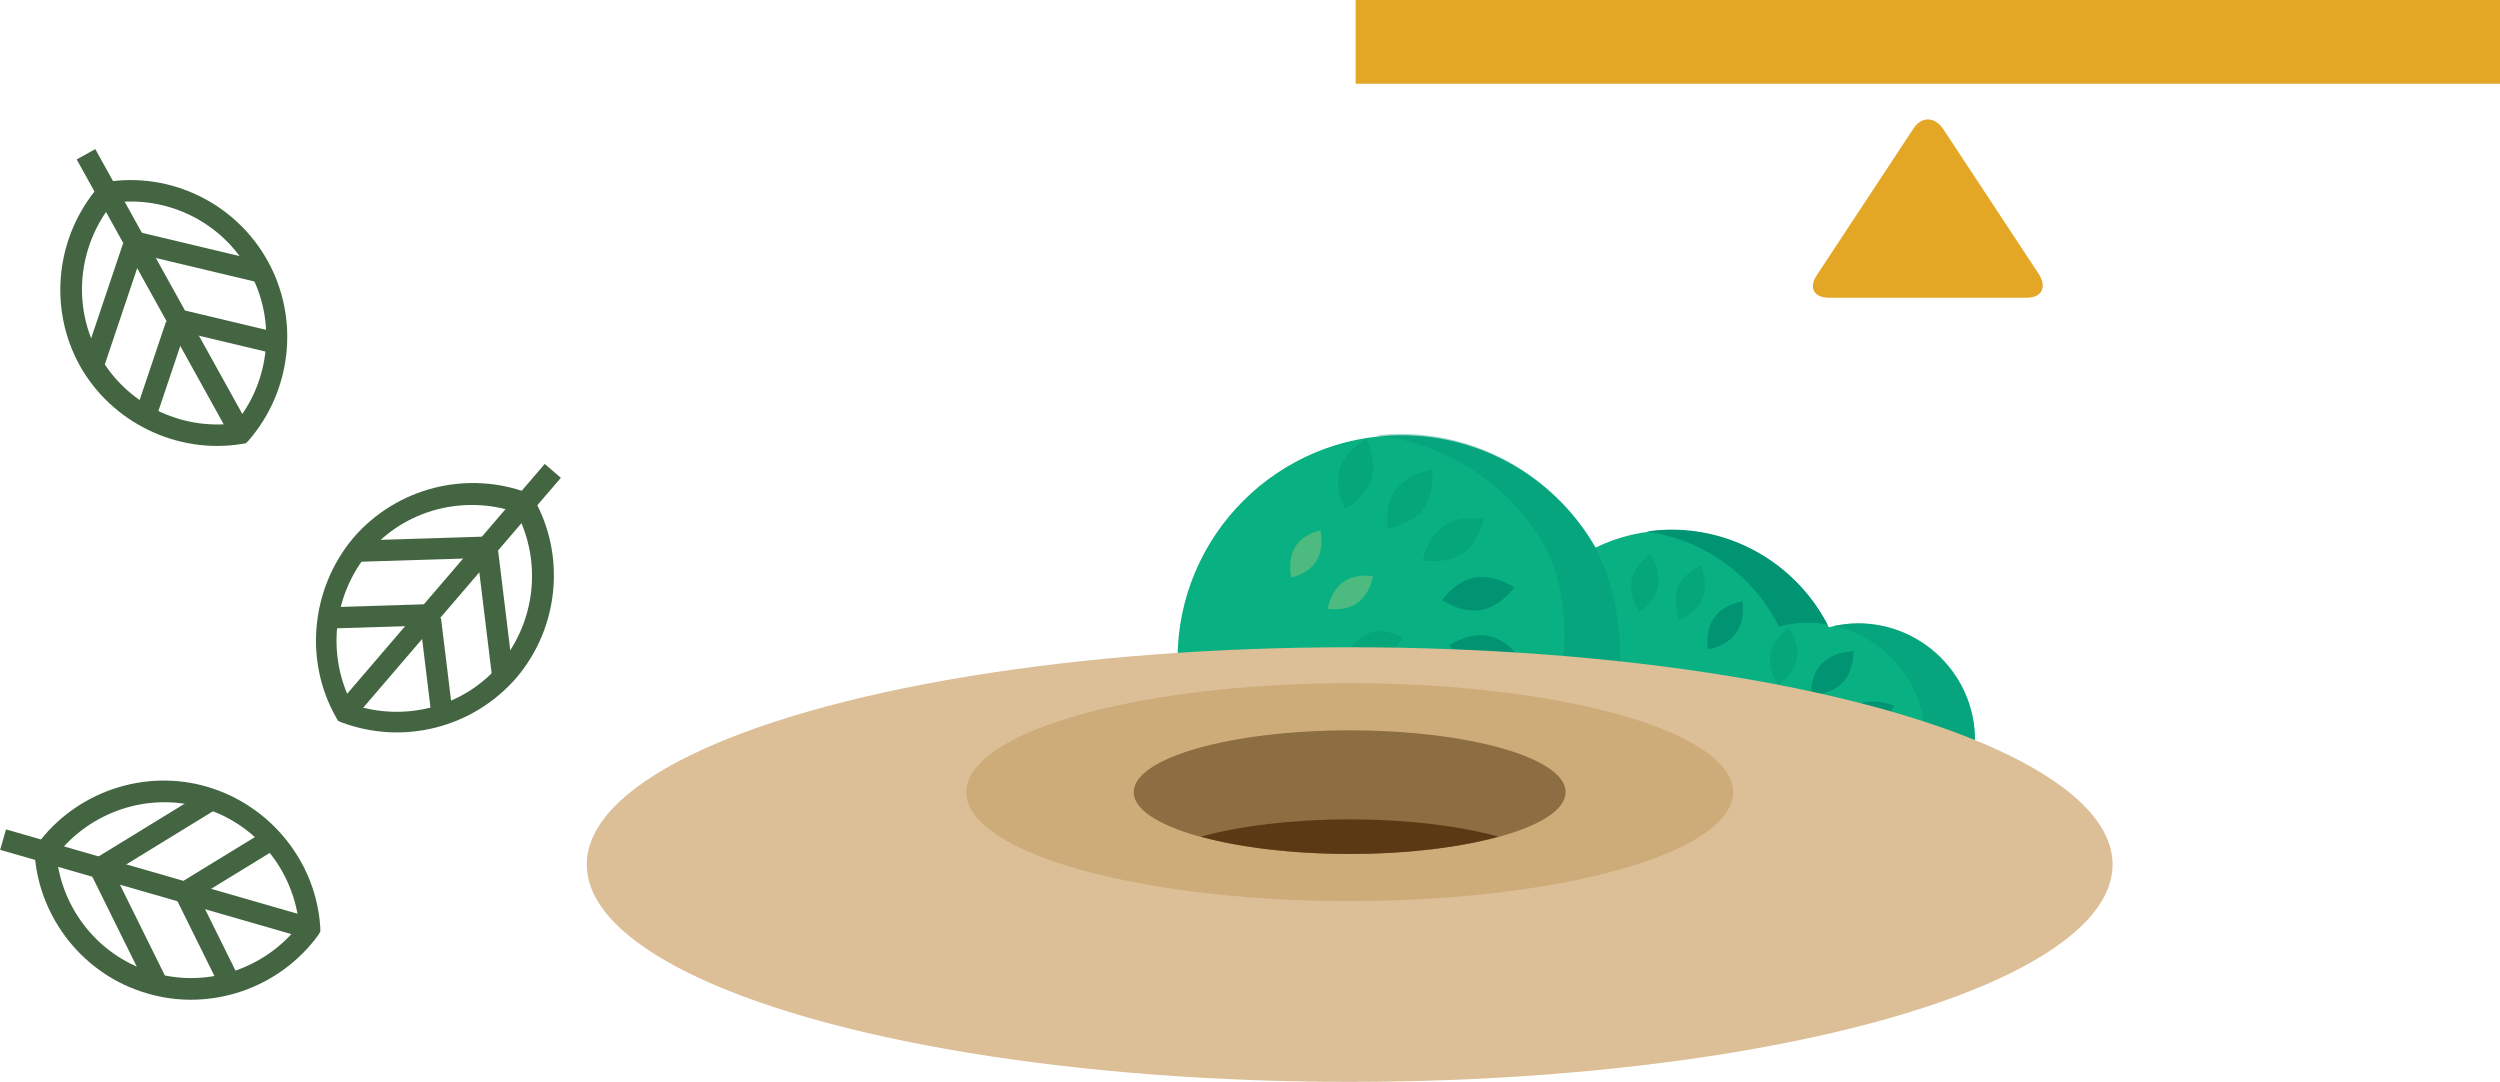 <?xml version="1.0" encoding="utf-8"?>
<!-- Generator: Adobe Illustrator 19.2.1, SVG Export Plug-In . SVG Version: 6.00 Build 0)  -->
<svg version="1.1" id="Layer_5" xmlns="http://www.w3.org/2000/svg" xmlns:xlink="http://www.w3.org/1999/xlink" x="0px" y="0px"
	 viewBox="0 0 376.2 162.8" style="enable-background:new 0 0 376.2 162.8;" xml:space="preserve">
<style type="text/css">
	.st0{fill:#09B082;}
	.st1{fill:#009473;}
	.st2{opacity:0.39;fill:#009473;}
	.st3{fill:#04A67A;}
	.st4{fill:#4DBB7F;}
	.st5{fill:#DCBE97;}
	.st6{fill:#CEAC7A;}
	.st7{fill:#8D6E42;}
	.st8{fill:#5A3914;}
	.st9{fill:#446541;}
	.st10{fill:#E3A625;}
</style>
<g>
	<g>
		<g>
			<g>
				<path class="st0" d="M297.2,111.9c0-0.2,0-0.4,0-0.5c0-9.7-7.9-17.6-17.6-17.6c-1.5,0-3,0.2-4.4,0.6
					c-4.4-8.7-13.3-14.6-23.7-14.6c-4.1,0-7.9,0.9-11.4,2.6c-5.8-10.1-16.7-16.9-29.2-16.9c-18.6,0-33.7,15.1-33.7,33.7
					c0,4.5,0.9,8.8,2.5,12.7H297.2z"/>
				<g>
					<path class="st1" d="M267.7,94.3c1.4-0.4,2.9-0.6,4.4-0.6c1,0,1.9,0.1,2.9,0.3c-4.4-8.5-13.3-14.3-23.5-14.3
						c-1.3,0-2.5,0.1-3.7,0.3C256.5,81.2,263.9,86.7,267.7,94.3z"/>
					<path class="st2" d="M279.6,93.8c-1.3,0-2.5,0.2-3.7,0.4c7.9,1.7,13.8,8.7,13.8,17.1c0,0.2,0,0.4,0,0.5h7.5c0-0.2,0-0.4,0-0.5
						C297.2,101.6,289.3,93.8,279.6,93.8z"/>
				</g>
			</g>
			<path class="st2" d="M238.7,80.2c-6.1-9-16.3-14.9-27.9-14.9c-1.3,0-2.5,0.1-3.8,0.2c10.9,1.2,20.3,7.6,25.5,16.7
				c0,0,6.3,9.9,0.4,29.6c0.2,0,9.7,0,9.7,0S247.2,92.5,238.7,80.2z"/>
		</g>
	</g>
	<g>
		<path class="st1" d="M281.5,109.9c-2.4,0.9-5.1-0.3-5.1-0.3s1.2-2.7,3.5-3.7c2.4-0.9,5.1,0.3,5.1,0.3S283.8,108.9,281.5,109.9z"/>
		<path class="st1" d="M277.2,102.8c-1.8,1.8-4.7,1.8-4.7,1.8s-0.1-3,1.7-4.8c1.8-1.8,4.7-1.8,4.7-1.8S279,101,277.2,102.8z"/>
		<path class="st1" d="M261.2,95.3c-1.4,2-4.2,2.4-4.2,2.4s-0.5-2.8,1-4.8c1.4-2,4.2-2.4,4.2-2.4S262.7,93.3,261.2,95.3z"/>
		<path class="st3" d="M256.2,90c-0.9,2.3-3.5,3.3-3.5,3.3s-1.1-2.6-0.2-4.9c0.9-2.3,3.5-3.3,3.5-3.3S257.1,87.8,256.2,90z"/>
		<path class="st3" d="M249.5,88.1c-0.4,2.4-2.8,4-2.8,4s-1.6-2.3-1.2-4.7c0.4-2.4,2.8-4,2.8-4S250,85.7,249.5,88.1z"/>
		<path class="st3" d="M270.4,99.1c-0.4,2.4-2.8,4-2.8,4s-1.6-2.3-1.2-4.7c0.4-2.4,2.8-4,2.8-4S270.8,96.7,270.4,99.1z"/>
	</g>
	<g>
		<path class="st1" d="M206.4,107.4c-2.2-0.6-3.5-3-3.5-3s2.3-1.3,4.5-0.7c2.2,0.6,3.5,3,3.5,3S208.6,108,206.4,107.4z"/>
		<path class="st3" d="M207.5,98.8c-2.3,0.5-4.5-0.9-4.5-0.9s1.4-2.3,3.6-2.8c2.3-0.5,4.5,0.9,4.5,0.9S209.8,98.2,207.5,98.8z"/>
		<path class="st4" d="M204.3,90.7c-1.9,1.4-4.5,0.9-4.5,0.9s0.4-2.6,2.3-4c1.9-1.4,4.5-0.9,4.5-0.9S206.2,89.3,204.3,90.7z"/>
		<path class="st4" d="M198.1,84.4c-1.2,2-3.8,2.5-3.8,2.5s-0.6-2.6,0.6-4.6c1.2-2,3.8-2.5,3.8-2.5S199.3,82.4,198.1,84.4z"/>
	</g>
	<g>
		<path class="st1" d="M221.2,109.6c-3-0.6-4.9-3.6-4.9-3.6s2.9-2,5.9-1.4c3,0.6,4.9,3.6,4.9,3.6S224.2,110.2,221.2,109.6z"/>
		<path class="st1" d="M223,100.7c-3-0.6-4.9-3.6-4.9-3.6s2.9-2,5.9-1.4c3,0.6,4.9,3.6,4.9,3.6S226,101.3,223,100.7z"/>
		<path class="st1" d="M222.9,91.8c-3,0.5-5.9-1.5-5.9-1.5s2-2.9,5-3.4c3-0.5,5.9,1.5,5.9,1.5S225.9,91.2,222.9,91.8z"/>
		<path class="st3" d="M220.1,83.3c-2.5,1.7-6,1-6,1s0.7-3.5,3.2-5.2c2.5-1.7,6-1,6-1S222.6,81.6,220.1,83.3z"/>
		<path class="st3" d="M214.2,76.6c-1.9,2.4-5.4,2.9-5.4,2.9s-0.5-3.5,1.3-5.9c1.9-2.4,5.4-2.9,5.4-2.9S216,74.1,214.2,76.6z"/>
		<path class="st3" d="M206.4,72c-0.9,2.9-4,4.6-4,4.6s-1.7-3.1-0.8-6c0.9-2.9,4-4.6,4-4.6S207.2,69.1,206.4,72z"/>
	</g>
</g>
<ellipse class="st5" cx="203.1" cy="130.1" rx="114.8" ry="32.7"/>
<g>
	<ellipse class="st6" cx="203.1" cy="119.2" rx="57.7" ry="16.4"/>
	<ellipse class="st7" cx="203.1" cy="119.2" rx="32.5" ry="9.3"/>
	<path class="st8" d="M180.7,125.9c5.8,1.6,13.7,2.6,22.4,2.6s16.6-1,22.4-2.6c-5.8-1.6-13.7-2.6-22.4-2.6S186.5,124.3,180.7,125.9z
		"/>
</g>
<g>
	<g>
		<path class="st9" d="M15.3,27.5l0.6-0.1c9.8-1.6,19.6,3.2,24.4,11.9c4.8,8.7,3.6,19.5-2.9,27l-0.4,0.4l-0.6,0.1
			C26.7,68.4,16.8,63.6,12,55c-4.8-8.7-3.6-19.5,2.9-27L15.3,27.5z M35.4,63.7c5.3-6.4,6.2-15.6,2.1-22.9
			C33.5,33.5,25.3,29.4,17,30.5c-5.3,6.5-6.2,15.6-2.1,22.9C18.9,60.7,27.1,64.8,35.4,63.7z"/>
	</g>
	<g>
		<line class="st9" x1="36.2" y1="65.2" x2="16.7" y2="30.1"/>
		
			<rect x="24.9" y="27.6" transform="matrix(0.875 -0.485 0.485 0.875 -19.782 18.808)" class="st9" width="3.2" height="40.2"/>
	</g>
	<g>
		<line class="st9" x1="16.1" y1="28.9" x2="12.9" y2="23.2"/>
		
			<rect x="12.9" y="22.8" transform="matrix(0.875 -0.485 0.485 0.875 -10.807 10.297)" class="st9" width="3.2" height="6.5"/>
	</g>
	<g>
		<line class="st9" x1="22.2" y1="61.8" x2="26.5" y2="48.9"/>
		
			<rect x="17.5" y="53.7" transform="matrix(0.319 -0.948 0.948 0.319 -35.835 60.719)" class="st9" width="13.6" height="3.2"/>
	</g>
	<g>
		<line class="st9" x1="14.2" y1="54.5" x2="20.1" y2="37.1"/>
		
			<rect x="7.9" y="44.2" transform="matrix(0.319 -0.948 0.948 0.319 -31.755 47.415)" class="st9" width="18.4" height="3.2"/>
	</g>
	<g>
		<line class="st9" x1="40.7" y1="51.5" x2="27.5" y2="48.3"/>
		
			<rect x="32.5" y="43.1" transform="matrix(0.232 -0.973 0.973 0.232 -22.356 71.47)" class="st9" width="3.2" height="13.6"/>
	</g>
	<g>
		<line class="st9" x1="38.8" y1="40.9" x2="20.9" y2="36.6"/>
		<rect x="28.3" y="29.5" transform="matrix(0.232 -0.973 0.973 0.232 -14.739 58.82)" class="st9" width="3.2" height="18.4"/>
	</g>
</g>
<g>
	<g>
		<path class="st9" d="M80,74.5l0.3,0.5c4.9,8.6,3.8,19.5-2.6,27c-6.5,7.5-17,10.2-26.3,6.7l-0.5-0.2l-0.3-0.5
			c-4.9-8.6-3.8-19.5,2.6-27.1c6.5-7.5,17-10.2,26.3-6.7L80,74.5z M53,106c7.9,2.7,16.8,0.4,22.2-6c5.4-6.4,6.4-15.5,2.5-22.9
			c-7.9-2.7-16.8-0.4-22.2,6C50.1,89.5,49.1,98.6,53,106z"/>
	</g>
	<g>
		<line class="st9" x1="51.9" y1="107.3" x2="78.1" y2="76.8"/>
		<rect x="44.9" y="90.4" transform="matrix(0.651 -0.759 0.759 0.651 -47.181 81.462)" class="st9" width="40.2" height="3.2"/>
	</g>
	<g>
		<line class="st9" x1="79" y1="75.8" x2="83.2" y2="70.8"/>
		<rect x="77.8" y="71.7" transform="matrix(0.651 -0.759 0.759 0.651 -27.33 87.123)" class="st9" width="6.5" height="3.2"/>
	</g>
	<g>
		<line class="st9" x1="50.3" y1="92.9" x2="63.9" y2="92.5"/>
		
			<rect x="50.3" y="91.1" transform="matrix(1 -3.104269e-02 3.104269e-02 1 -2.85 1.817)" class="st9" width="13.6" height="3.2"/>
	</g>
	<g>
		<line class="st9" x1="54.3" y1="82.9" x2="72.7" y2="82.3"/>
		
			<rect x="54.3" y="81" transform="matrix(1 -3.104269e-02 3.104269e-02 1 -2.534 2.01)" class="st9" width="18.4" height="3.2"/>
	</g>
	<g>
		<line class="st9" x1="66.4" y1="106.7" x2="64.7" y2="93.2"/>
		<rect x="64" y="93.1" transform="matrix(0.993 -0.121 0.121 0.993 -11.633 8.685)" class="st9" width="3.2" height="13.6"/>
	</g>
	<g>
		<line class="st9" x1="75.7" y1="101.3" x2="73.4" y2="83"/>
		
			<rect x="72.9" y="82.9" transform="matrix(0.993 -0.121 0.121 0.993 -10.642 9.743)" class="st9" width="3.2" height="18.4"/>
	</g>
</g>
<g>
	<g>
		<path class="st9" d="M5.2,127.7l0.3-0.5c5.8-8,16.2-11.6,25.7-8.8c9.5,2.8,16.4,11.3,17,21.2l0,0.6l-0.3,0.5
			c-5.8,8-16.2,11.6-25.7,8.8c-9.5-2.7-16.4-11.3-17-21.2L5.2,127.7z M45,139.2c-0.8-8.3-6.6-15.4-14.7-17.7
			c-8-2.3-16.7,0.6-21.8,7.2c0.8,8.3,6.6,15.4,14.7,17.7C31.2,148.7,39.9,145.8,45,139.2z"/>
	</g>
	<g>
		<line class="st9" x1="46.6" y1="139.7" x2="8" y2="128.5"/>
		
			<rect x="25.7" y="114" transform="matrix(0.277 -0.961 0.961 0.277 -109.109 123.227)" class="st9" width="3.2" height="40.2"/>
	</g>
	<g>
		<line class="st9" x1="6.7" y1="128.2" x2="0.4" y2="126.4"/>
		<rect x="2" y="124" transform="matrix(0.277 -0.961 0.961 0.277 -119.697 95.459)" class="st9" width="3.2" height="6.5"/>
	</g>
	<g>
		<line class="st9" x1="34.2" y1="147.1" x2="28.2" y2="134.9"/>
		
			<rect x="29.6" y="134.2" transform="matrix(0.896 -0.443 0.443 0.896 -59.287 28.448)" class="st9" width="3.2" height="13.6"/>
	</g>
	<g>
		<line class="st9" x1="23.5" y1="147.7" x2="15.3" y2="131.2"/>
		
			<rect x="17.8" y="130.2" transform="matrix(0.896 -0.443 0.443 0.896 -59.793 23.042)" class="st9" width="3.2" height="18.4"/>
	</g>
	<g>
		<line class="st9" x1="40.1" y1="126.8" x2="28.5" y2="133.9"/>
		
			<rect x="27.5" y="128.7" transform="matrix(0.853 -0.522 0.522 0.853 -63.037 37.118)" class="st9" width="13.6" height="3.2"/>
	</g>
	<g>
		<line class="st9" x1="31.3" y1="120.6" x2="15.6" y2="130.2"/>
		
			<rect x="14.2" y="123.8" transform="matrix(0.853 -0.523 0.523 0.853 -62.097 30.745)" class="st9" width="18.4" height="3.2"/>
	</g>
</g>
<path class="st10" d="M305,44.8h-29.8c-2.2,0-3.1-1.5-1.8-3.4l14.5-22c1.2-1.9,3.2-1.9,4.5,0l14.5,22C308,43.3,307.2,44.8,305,44.8z
	"/>
<rect x="204" class="st10" width="172.2" height="12.6"/>
</svg>
